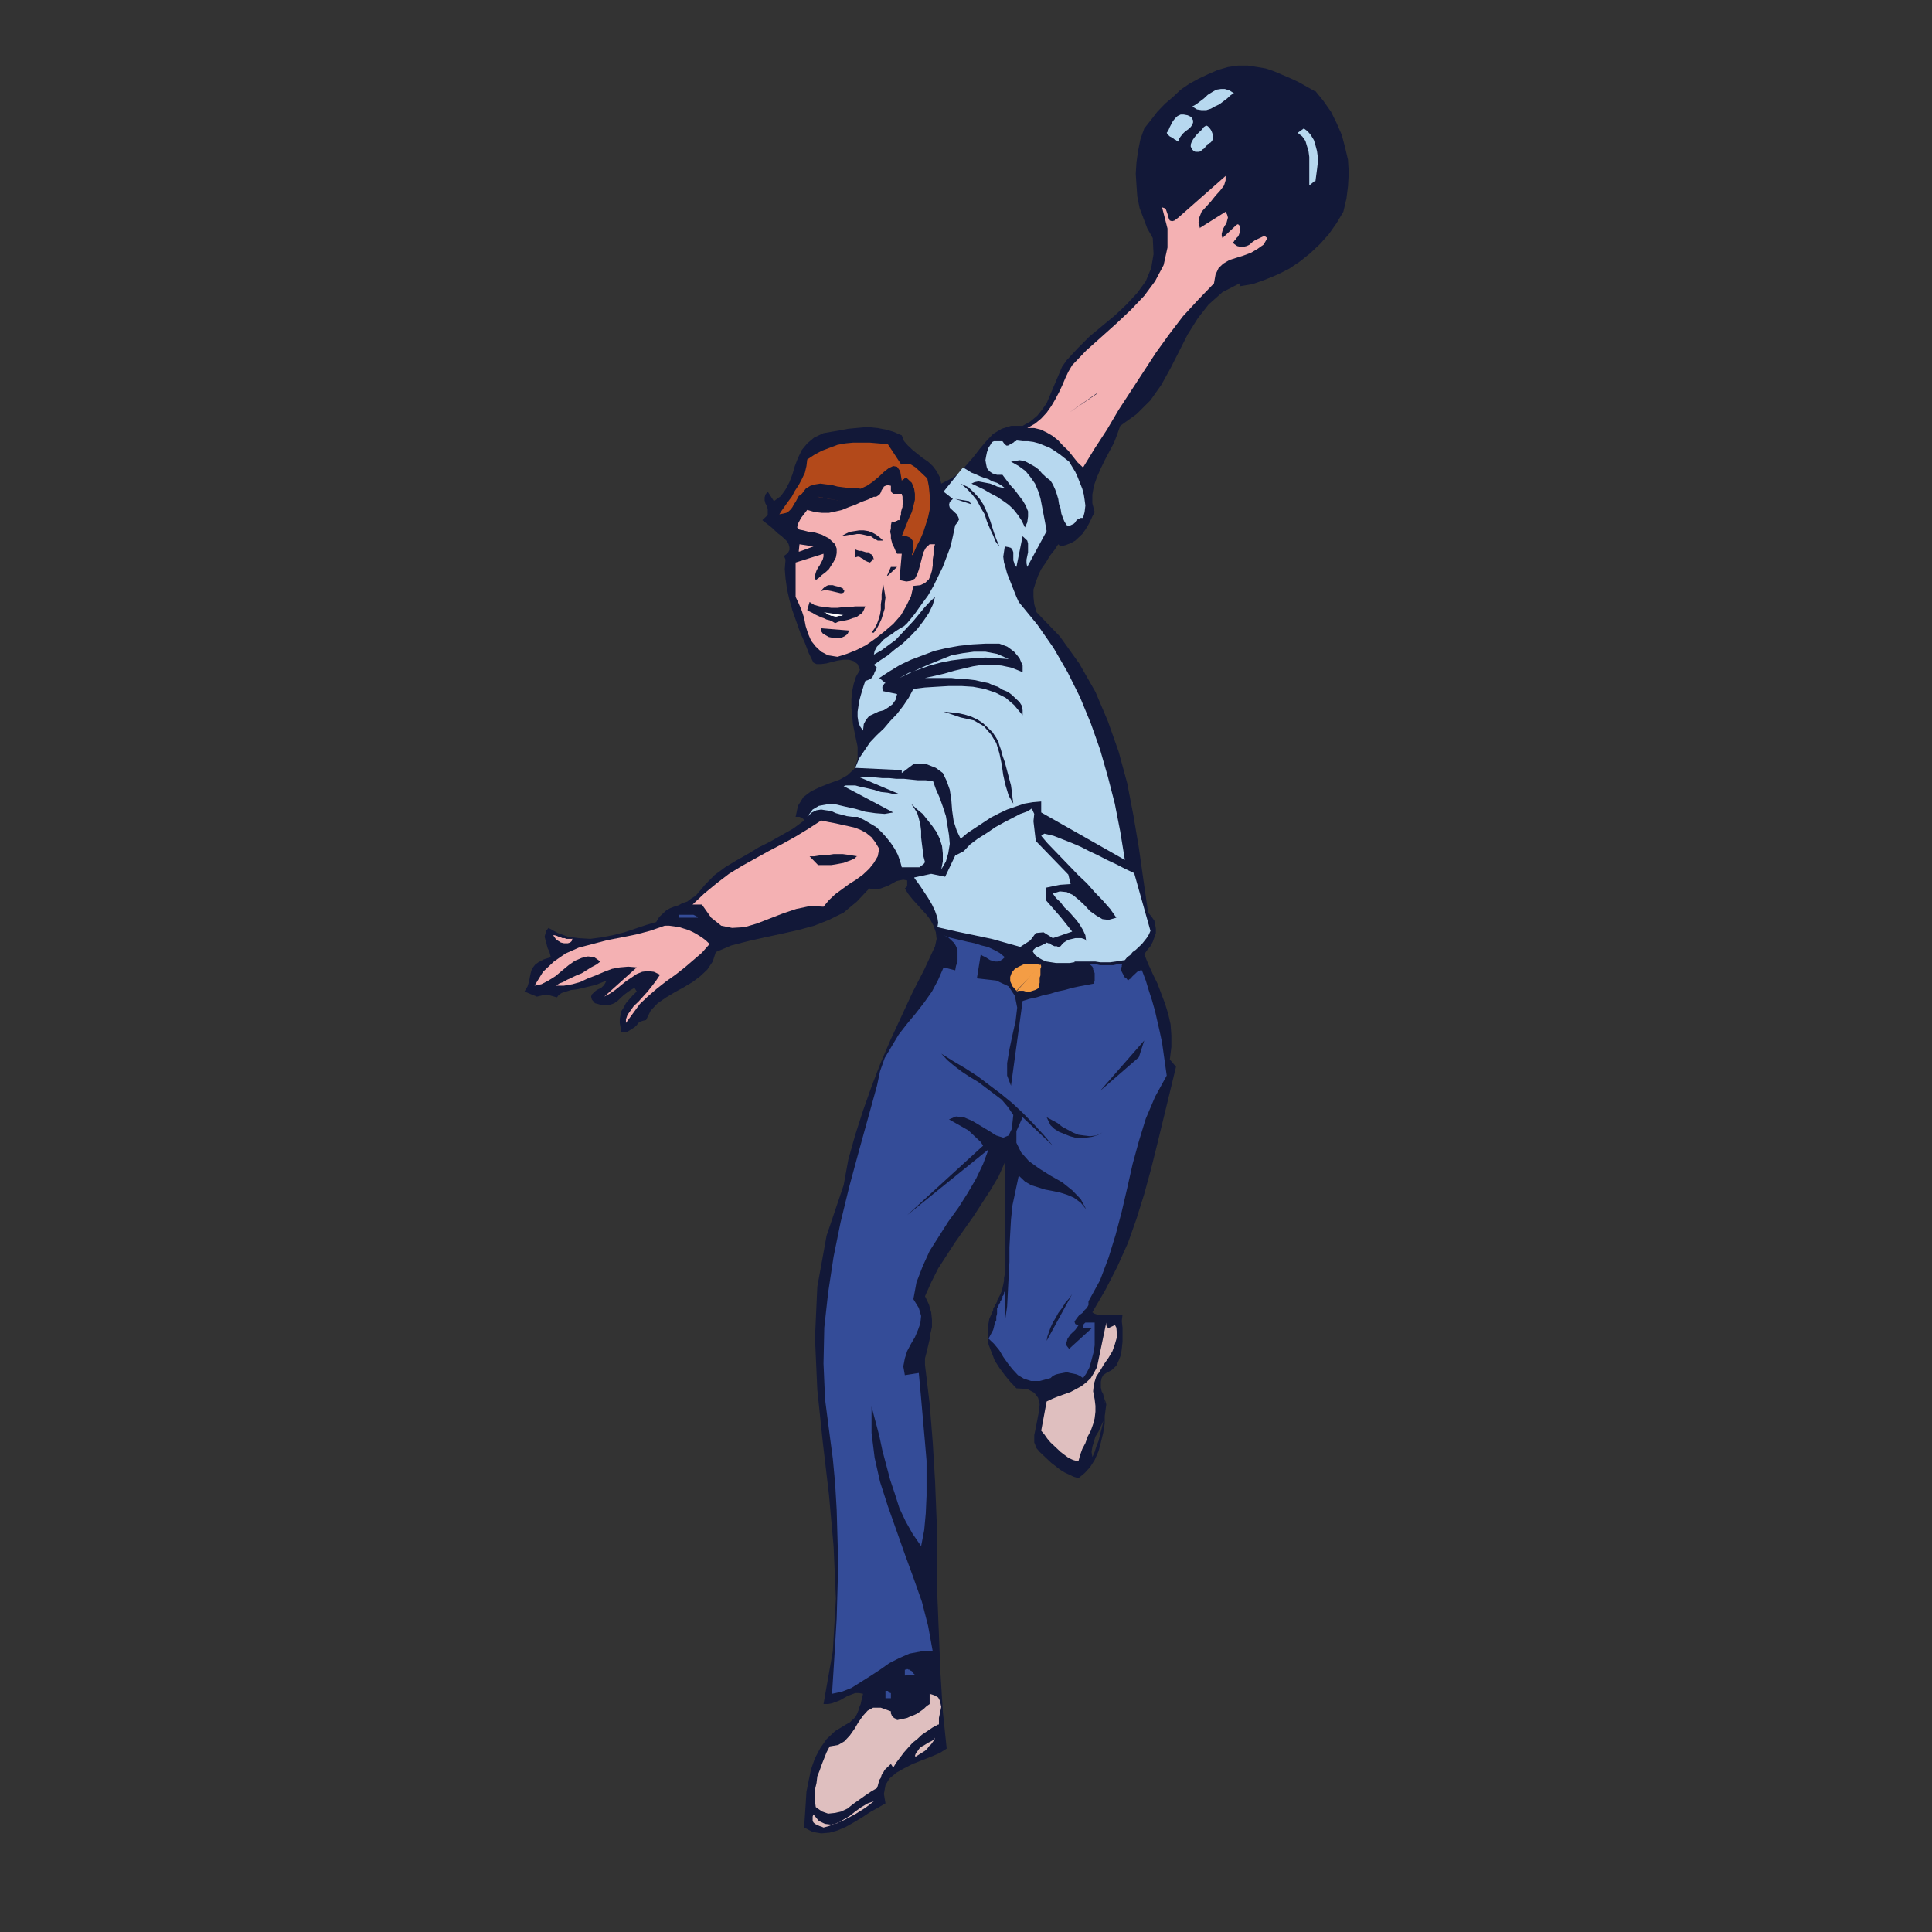 <?xml version="1.0" encoding="utf-8"?>
<!-- Generator: Adobe Illustrator 14.0.0, SVG Export Plug-In . SVG Version: 6.00 Build 43363)  -->
<!DOCTYPE svg PUBLIC "-//W3C//DTD SVG 1.1 Tiny//EN" "http://www.w3.org/Graphics/SVG/1.1/DTD/svg11-tiny.dtd">
<svg version="1.1" baseProfile="tiny" id="Calque_1"
	 xmlns="http://www.w3.org/2000/svg" xmlns:xlink="http://www.w3.org/1999/xlink" x="0px" y="0px" width="500px" height="500px"
	 viewBox="0 0 500 500" xml:space="preserve">
<rect x="0" y="0" width="500" height="500" fill="#333333" stroke="none"/>
<polygon fill="#121838" points="340.241,23.591 338.236,22.456 336.231,21.321 334.227,20.375 332.022,19.43 329.816,18.484 
	327.608,17.728 325.403,17.35 322.999,16.971 320.391,16.971 317.786,17.35 315.179,18.106 312.57,19.241 310.166,20.375 
	307.762,21.7 305.553,23.212 303.549,25.103 301.543,26.806 299.537,28.886 297.936,30.967 296.131,33.236 295.128,36.073 
	294.525,39.1 294.125,41.937 293.927,44.962 294.125,47.988 294.325,50.825 294.929,53.852 295.931,56.5 296.934,59.147 
	298.336,61.606 298.535,65.767 297.936,69.36 296.53,72.765 294.325,75.791 291.518,78.817 288.51,81.654 285.304,84.302 
	281.896,87.139 278.888,90.165 276.081,93.19 274.878,94.894 274.075,96.784 273.272,98.676 272.47,100.567 271.671,102.458 
	270.868,104.35 269.666,106.052 268.46,107.564 266.658,109.079 264.653,110.212 261.646,110.212 259.237,110.969 257.033,112.293 
	255.228,114.184 253.626,116.076 252.02,118.156 250.214,120.236 248.409,122.317 246.205,123.83 243.599,125.154 243.198,123.452 
	242.396,121.939 241.394,120.614 240.19,119.48 238.787,118.535 237.584,117.589 236.18,116.454 234.978,115.319 233.975,114.184 
	233.374,112.671 231.168,111.726 229.163,111.158 227.158,110.78 225.354,110.591 223.549,110.591 221.544,110.78 219.539,110.969 
	217.534,111.347 215.328,111.726 213.123,112.103 210.716,113.239 208.912,114.752 207.509,116.454 206.506,118.535 
	205.704,120.614 205.103,122.695 204.301,124.776 203.298,126.667 202.095,128.369 200.291,129.693 198.686,127.234 
	198.084,127.991 197.884,128.748 197.884,129.504 198.084,130.26 198.486,131.017 198.686,131.774 198.686,132.53 198.686,133.287 
	198.084,133.854 197.283,134.611 199.688,136.502 200.491,137.258 201.293,138.015 202.295,138.771 203.098,139.528 
	203.698,140.095 204.1,140.852 204.301,141.608 204.301,142.364 203.899,143.122 202.897,143.878 203.298,144.824 203.098,147.282 
	203.298,149.741 203.698,152.579 204.301,155.226 205.103,158.063 206.105,160.899 207.108,163.736 208.311,166.385 
	209.313,169.032 210.517,171.491 211.318,171.869 212.521,171.869 213.924,171.679 215.328,171.302 216.932,170.923 
	218.336,170.734 219.739,170.734 220.942,171.112 221.945,171.869 222.547,173.382 221.544,175.085 220.942,176.976 
	220.542,178.867 220.34,180.948 220.34,183.217 220.542,185.297 220.741,187.378 221.143,189.458 221.544,191.35 221.945,193.241 
	221.945,196.456 221.143,198.915 219.338,200.617 217.333,201.752 214.726,202.698 212.321,203.644 209.915,204.777 
	207.909,206.291 206.506,208.56 205.904,211.396 206.105,211.396 206.506,211.396 206.706,211.396 206.906,211.396 207.309,211.586 
	207.509,211.586 207.708,211.775 207.708,211.775 207.909,211.965 208.11,212.342 205.303,214.423 202.295,216.125 199.288,217.828 
	196.28,219.341 193.474,221.042 190.466,222.745 187.658,224.447 184.851,226.527 182.446,228.987 180.04,231.824 178.836,232.58 
	177.834,233.336 176.63,233.715 175.628,234.282 174.426,234.66 173.423,235.039 172.421,235.606 171.618,236.363 170.616,237.309 
	169.813,238.632 167.208,239.389 164.4,240.334 161.593,241.28 158.585,242.036 155.578,242.604 152.771,242.982 149.764,242.793 
	146.957,242.415 144.351,241.469 141.944,240.145 141.343,240.901 141.142,241.658 140.941,242.415 141.142,243.17 141.343,243.928 
	141.542,244.685 141.743,245.44 142.145,246.198 142.345,246.953 142.545,247.71 140.74,248.277 139.337,249.035 138.535,249.602 
	137.934,250.359 137.532,251.114 137.333,251.872 137.132,252.817 136.932,253.951 136.53,255.275 135.728,256.6 138.936,257.924 
	141.343,257.355 144.15,258.112 144.55,257.545 145.353,256.979 146.555,256.6 147.758,256.221 149.363,256.032 150.966,255.654 
	152.57,255.275 154.174,254.896 155.578,254.33 156.981,253.763 156.58,254.518 156.18,255.087 155.578,255.654 154.776,256.032 
	154.174,256.409 153.572,256.979 153.172,257.355 152.972,257.924 153.172,258.68 153.974,259.625 155.378,260.004 156.38,260.192 
	157.182,260.192 157.984,260.004 158.987,259.625 159.788,259.059 160.59,258.301 161.393,257.545 162.396,256.788 163.197,256.221 
	164.2,255.654 164.801,256.6 163.798,257.545 162.796,258.68 161.994,259.625 161.393,260.761 160.791,261.707 160.59,262.652 
	160.391,263.786 160.391,264.732 160.59,265.866 160.791,267.002 161.593,267.19 162.396,267.002 162.997,266.624 163.598,266.245 
	164.2,265.866 164.801,265.3 165.203,264.732 165.803,264.354 166.406,264.165 167.208,263.975 168.411,261.517 170.215,259.625 
	172.421,258.112 174.626,256.788 177.032,255.464 179.237,254.142 181.243,252.627 183.047,250.926 184.451,248.845 
	185.253,246.386 189.263,244.685 193.674,243.549 197.884,242.604 202.295,241.658 206.506,240.712 210.716,239.578 
	214.526,238.064 218.336,236.173 221.744,233.336 224.952,229.933 225.954,230.122 226.957,230.122 227.959,229.933 
	228.962,229.554 229.964,229.176 230.967,228.608 231.97,228.041 232.771,227.852 233.774,227.663 234.777,227.852 234.777,228.041 
	234.777,228.23 234.777,228.418 234.777,228.797 234.777,228.987 234.777,229.176 234.777,229.364 234.577,229.554 234.376,229.743 
	234.175,229.933 234.978,231.256 236.18,232.769 237.384,234.093 238.587,235.417 239.789,236.741 240.792,238.064 241.595,239.578 
	242.195,241.28 242.396,242.982 241.995,244.874 239.188,250.926 236.18,256.788 233.374,262.841 230.566,268.894 227.959,274.946 
	225.554,281.188 223.349,287.428 221.343,293.669 219.539,300.1 218.336,306.72 213.924,319.768 211.519,333.008 210.917,346.247 
	211.519,359.676 212.922,373.104 214.526,386.721 215.729,400.148 216.331,413.767 215.529,427.384 213.123,441.002 
	214.326,441.002 215.328,440.812 216.331,440.435 217.333,440.057 218.336,439.489 219.338,438.92 220.34,438.543 221.343,438.165 
	222.346,438.165 223.349,438.354 223.147,439.3 222.947,440.057 222.746,441.002 222.346,441.948 222.146,442.703 221.744,443.649 
	221.343,444.406 220.542,445.164 219.939,445.73 218.937,446.297 216.13,448 213.924,450.079 212.321,452.351 210.917,454.996 
	209.915,457.834 209.313,460.671 208.711,463.697 208.511,466.913 208.311,469.938 208.11,472.964 210.316,474.101 212.521,474.479 
	214.726,474.288 216.731,473.722 218.937,472.776 220.942,471.642 223.147,470.317 225.153,468.993 227.158,467.859 
	229.163,466.723 228.761,464.265 229.163,461.995 230.165,460.294 231.97,458.779 233.975,457.646 236.18,456.511 238.587,455.565 
	240.993,454.619 243.198,453.675 245.002,452.538 244,442.894 243.398,433.059 242.997,423.224 242.597,413.199 242.597,403.364 
	242.396,393.341 241.995,383.317 241.394,373.294 240.592,363.269 239.388,353.244 239.388,351.543 239.789,350.028 240.19,348.327 
	240.592,346.625 240.792,345.113 241.193,343.409 241.193,341.519 240.993,339.627 240.391,337.548 239.388,335.467 
	240.993,331.873 242.797,328.279 245.002,324.875 247.207,321.472 249.616,318.066 252.02,314.663 254.225,311.257 256.43,307.854 
	258.435,304.449 260.04,300.855 260.04,303.125 260.04,305.773 260.04,308.232 260.04,310.881 260.04,313.718 260.04,316.364 
	260.04,319.201 260.04,322.038 260.04,324.875 260.04,327.713 260.04,327.713 260.04,327.713 260.04,327.713 260.04,327.903 
	260.04,327.903 260.04,327.903 260.04,327.903 260.04,327.903 260.04,327.903 260.04,328.091 260.04,328.848 260.04,329.794 
	259.84,330.739 259.84,331.495 259.641,332.44 259.438,333.386 259.237,334.143 258.838,335.089 258.435,335.844 258.035,336.602 
	258.035,336.98 257.836,337.168 257.836,337.358 257.636,337.548 257.433,337.735 257.433,338.114 257.232,338.305 257.232,338.492 
	257.033,338.682 257.033,339.06 257.033,339.06 257.033,339.06 257.033,339.06 257.033,339.06 257.033,339.06 257.033,339.06 
	257.033,339.06 257.033,339.06 257.033,339.06 257.033,339.06 256.03,341.33 255.631,343.6 255.631,345.869 255.83,347.949 
	256.634,350.028 257.433,352.11 258.638,354.002 260.04,355.894 261.441,357.595 263.048,359.298 265.855,359.485 267.661,360.432 
	268.663,361.755 269.063,363.459 268.863,365.35 268.46,367.43 268.061,369.511 267.661,371.402 267.661,373.294 268.26,374.807 
	269.063,375.752 270.065,376.697 271.067,377.644 272.07,378.589 273.073,379.345 274.275,380.29 275.478,381.047 276.684,381.614 
	277.886,382.181 279.088,382.561 280.693,381.236 282.096,379.723 283.298,377.831 284.301,375.562 284.903,373.294 
	285.502,370.834 285.906,368.376 285.906,365.917 285.906,363.646 285.706,361.567 285.906,363.079 285.706,364.783 
	285.706,366.295 285.502,367.996 285.104,369.7 284.703,371.212 284.301,372.916 283.701,374.428 283.298,375.752 282.699,377.076 
	282.495,375.752 282.699,374.428 283.098,373.104 283.498,371.779 284.301,370.457 284.903,369.133 285.502,367.809 
	285.906,366.484 286.105,364.971 286.305,363.459 286.105,362.701 285.706,361.755 285.502,360.81 285.104,360.056 284.903,359.109 
	284.903,358.352 284.903,357.595 285.104,356.649 285.502,355.894 286.305,355.326 287.711,354.568 288.914,353.435 289.513,352.11 
	290.115,350.599 290.315,349.084 290.516,347.192 290.516,345.491 290.516,343.6 290.315,341.897 290.516,340.196 289.717,340.196 
	288.714,340.196 287.911,340.196 287.108,340.196 286.305,340.196 285.502,340.196 284.703,340.196 283.9,340.196 283.298,340.006 
	282.699,339.627 286.105,333.765 289.113,327.903 291.921,321.659 294.125,315.419 296.131,308.989 297.936,302.37 299.537,295.938 
	301.143,289.319 302.75,282.699 304.352,276.08 302.75,274.188 303.148,270.973 303.148,267.948 302.948,265.111 302.346,262.462 
	301.543,259.815 300.54,257.167 299.537,254.518 298.336,252.061 297.133,249.414 296.131,246.953 296.934,245.819 297.736,244.874 
	298.336,243.739 298.738,242.604 299.139,241.469 299.139,240.334 298.938,239.199 298.738,238.254 297.936,237.119 
	297.133,236.173 295.931,227.852 294.729,219.341 293.322,211.02 291.721,202.698 289.513,194.564 286.709,186.622 283.498,179.057 
	279.287,171.679 274.275,164.682 268.26,158.44 267.661,156.36 267.457,154.469 267.457,152.579 268.061,150.687 268.663,148.984 
	269.462,147.282 270.668,145.58 271.671,143.878 272.873,142.364 273.876,140.852 274.475,141.418 275.881,141.041 277.283,140.473 
	278.285,139.906 279.287,138.961 280.09,138.204 280.894,137.069 281.492,136.124 282.096,134.988 282.699,133.665 283.298,132.53 
	282.699,130.26 282.699,127.991 283.098,125.721 283.9,123.452 284.903,121.182 285.906,119.102 287.108,116.832 288.311,114.563 
	289.113,112.482 289.915,110.212 294.125,107.187 297.736,103.593 300.54,99.622 302.948,95.271 305.153,90.921 307.358,86.571 
	309.966,82.411 312.774,78.817 316.381,75.602 320.795,73.332 320.795,74.089 324.201,73.521 327.408,72.386 330.615,71.063 
	333.624,69.549 336.432,67.658 339.04,65.578 341.643,63.119 343.853,60.66 345.857,57.824 347.659,54.797 348.462,51.394 
	348.864,48.178 349.064,44.774 348.864,41.369 348.062,37.965 347.259,34.939 345.857,31.723 344.451,28.886 342.447,26.049 
	340.441,23.591 340.441,23.591 "/>
<polygon fill="#344C98" points="283.098,254.518 283.298,253.763 283.298,253.006 283.298,252.438 283.298,251.872 283.098,251.305 
	282.897,250.926 282.897,250.547 282.699,250.169 282.295,249.79 282.096,249.602 282.897,249.602 283.9,249.602 284.703,249.79 
	285.502,249.79 286.305,249.79 287.308,249.79 288.11,249.79 288.914,249.602 289.717,249.602 290.516,249.414 290.315,249.79 
	290.315,250.169 290.115,250.547 290.115,250.926 290.315,251.493 290.516,251.872 290.718,252.251 290.918,252.817 
	291.518,253.196 291.921,253.763 292.321,253.384 292.724,253.196 292.924,252.817 293.322,252.438 293.727,252.061 
	293.927,251.872 294.325,251.493 294.729,251.305 295.128,251.114 295.528,251.114 296.53,253.763 297.333,256.409 298.136,258.87 
	298.938,261.707 299.537,264.354 300.142,267.002 300.744,269.839 301.143,272.676 301.543,275.513 301.945,278.35 298.938,283.833 
	296.53,289.508 294.729,295.372 293.124,301.233 291.721,307.475 290.315,313.527 288.714,319.58 286.908,325.442 284.703,331.307 
	281.696,336.79 281.696,337.735 281.292,338.492 280.693,339.06 280.09,339.817 279.287,340.384 278.688,341.142 278.285,341.708 
	278.086,342.088 278.285,342.654 279.088,343.033 278.688,343.6 278.285,344.167 277.686,344.733 277.083,345.301 276.684,345.869 
	276.28,346.437 276.081,347.192 275.881,347.761 276.081,348.327 276.684,349.084 282.699,343.6 280.29,343.6 280.29,343.033 
	280.49,342.654 280.693,342.465 280.894,342.275 281.292,342.275 281.696,342.275 281.896,342.275 282.295,342.275 282.699,342.275 
	282.897,342.275 283.298,342.275 283.298,343.6 283.298,345.113 283.298,346.625 283.298,348.138 283.098,349.652 282.699,351.165 
	282.295,352.678 281.896,354.002 281.093,355.516 280.29,356.649 279.487,356.082 278.688,355.703 277.886,355.516 276.884,355.326 
	276.081,355.136 275.078,355.326 274.075,355.516 273.272,355.703 272.47,356.082 271.87,356.649 269.063,357.406 266.858,357.406 
	265.053,356.84 263.447,355.894 262.045,354.381 260.843,352.866 259.641,351.165 258.638,349.462 257.232,347.761 255.83,346.437 
	256.229,345.68 256.634,344.924 257.033,344.167 257.232,343.409 257.433,342.465 257.836,341.708 257.836,340.764 258.035,340.006 
	258.035,339.06 258.035,338.492 258.235,338.305 258.235,338.114 258.235,338.114 258.435,337.926 258.435,337.735 258.435,337.735 
	258.638,337.548 258.638,337.358 258.638,337.358 258.838,337.168 258.838,336.79 259.038,336.602 259.237,336.224 259.438,335.844 
	259.438,335.467 259.641,335.277 259.84,334.898 259.84,334.522 260.04,334.143 260.04,333.952 260.04,334.71 260.04,335.656 
	260.04,336.413 260.04,337.168 260.04,338.114 260.04,338.872 260.04,339.817 260.04,340.573 260.04,341.33 260.04,342.275 
	260.643,338.114 260.843,334.143 261.042,330.171 261.242,326.578 261.242,322.796 261.441,319.201 261.646,315.608 
	262.045,311.826 262.848,308.044 263.65,304.261 265.253,305.773 266.858,306.72 268.663,307.287 270.465,307.854 272.47,308.232 
	274.275,308.611 276.081,309.178 277.886,309.936 279.69,311.257 281.093,312.96 279.69,310.313 277.482,308.044 274.878,305.962 
	271.87,304.261 268.863,302.37 266.255,300.479 264.25,298.208 263.048,295.751 263.048,292.724 264.653,289.131 272.47,296.505 
	270.065,293.669 267.457,290.832 264.854,288.185 262.045,285.536 259.038,283.078 256.03,280.809 253.022,278.538 249.815,276.459 
	246.608,274.567 243.599,272.676 245.202,274.377 247.007,275.892 249.012,277.404 251.018,278.729 253.222,280.051 
	255.228,281.565 257.232,283.078 259.237,284.591 260.843,286.482 262.244,288.562 261.846,292.156 261.042,293.859 
	259.641,294.426 257.836,293.859 256.03,292.724 253.825,291.398 251.62,290.076 249.412,289.131 247.407,288.94 245.605,289.697 
	246.608,290.265 247.61,290.832 248.613,291.398 249.616,291.968 250.618,292.535 251.417,293.29 252.22,294.048 253.022,294.805 
	253.825,295.561 254.424,296.505 234.777,314.473 255.83,297.451 254.424,301.233 252.623,305.017 250.415,308.8 248.01,312.581 
	245.401,316.176 242.997,319.958 240.592,323.741 238.787,327.713 237.183,331.873 236.381,336.224 237.784,338.492 
	238.386,340.573 238.186,342.465 237.584,344.167 236.782,346.059 235.779,347.761 234.777,349.652 234.175,351.543 
	233.774,353.624 234.175,355.894 237.784,355.326 238.186,359.676 238.587,364.214 238.987,368.754 239.388,373.294 
	239.789,378.021 239.789,382.561 239.789,387.101 239.589,391.638 239.188,395.989 238.386,400.148 236.18,396.936 234.376,393.72 
	232.771,390.314 231.569,386.533 230.366,382.938 229.364,379.155 228.361,375.373 227.559,371.592 226.557,367.809 
	225.554,364.025 225.554,370.834 226.356,377.265 227.759,383.506 229.764,389.747 231.97,395.989 234.175,402.23 236.381,408.282 
	238.587,414.523 240.19,420.765 241.394,427.384 238.386,427.384 235.379,427.951 232.771,429.088 230.165,430.409 227.759,432.112 
	225.153,433.815 222.746,435.328 220.34,436.841 217.935,437.786 215.328,438.354 215.729,432.112 216.13,425.682 216.532,418.873 
	216.731,411.875 216.932,404.688 216.731,397.69 216.532,390.691 216.13,383.885 215.529,377.453 214.726,371.402 213.524,362.135 
	213.123,352.866 213.323,343.6 214.326,334.522 215.729,325.254 217.534,316.364 219.739,307.287 222.146,298.396 224.551,289.697 
	226.957,280.997 227.759,277.214 228.962,273.81 230.767,270.784 232.572,267.758 234.777,264.921 236.982,262.273 239.188,259.437 
	241.193,256.6 242.797,253.573 244.199,250.359 247.207,251.114 247.407,249.98 247.81,248.845 247.81,247.71 247.81,246.765 
	247.81,245.819 247.407,244.874 247.007,244.116 246.205,243.361 245.401,242.604 244.199,242.036 245.605,242.604 247.207,242.982 
	248.813,243.361 250.415,243.739 252.22,244.116 254.025,244.685 255.631,245.062 257.232,245.819 258.638,246.576 260.04,247.71 
	259.438,248.277 258.838,248.656 258.235,248.845 257.636,248.845 256.833,248.656 256.229,248.468 255.631,248.089 255.027,247.71 
	254.225,247.332 253.825,246.953 252.822,253.196 257.836,253.763 261.042,255.275 262.648,257.733 263.247,260.761 
	262.848,264.165 262.045,267.758 261.242,271.54 260.643,275.135 260.643,278.35 261.646,280.997 264.653,259.059 266.455,258.491 
	268.26,258.112 270.065,257.545 271.87,257.167 273.676,256.6 275.478,256.221 277.482,255.654 279.287,255.275 281.292,254.896 
	283.298,254.518 283.298,254.518 "/>
<polygon fill="#B7D8EF" points="270.265,244.306 270.668,244.116 270.868,243.928 271.268,244.116 271.671,244.116 272.07,244.495 
	272.47,244.685 272.873,244.874 273.472,244.874 273.876,245.062 274.475,244.874 275.078,244.116 275.881,243.549 276.684,243.17 
	277.482,242.982 278.285,242.793 279.088,242.793 279.891,242.793 280.49,242.982 280.894,243.17 281.093,243.549 280.894,242.036 
	280.29,240.712 279.487,239.389 278.688,238.254 277.686,237.119 276.684,235.984 275.478,234.85 274.475,233.526 273.272,232.391 
	272.47,231.256 274.275,230.688 276.081,230.878 277.686,231.634 279.287,232.958 280.693,234.282 282.096,235.796 283.701,236.93 
	285.304,237.875 286.908,238.064 288.914,237.498 287.308,235.228 285.304,232.958 283.298,230.878 281.292,228.608 
	279.088,226.527 277.083,224.447 275.078,222.367 273.073,220.287 271.067,218.206 269.462,216.315 270.265,215.748 
	272.674,216.315 275.078,217.26 277.482,218.206 279.69,219.151 281.896,220.287 284.301,221.421 286.505,222.557 288.914,223.691 
	291.118,224.825 293.522,225.96 297.736,240.901 297.333,241.847 296.734,242.793 296.131,243.549 295.528,244.306 294.729,245.062 
	293.927,245.819 293.124,246.386 292.52,247.144 291.721,247.71 291.118,248.468 289.915,248.656 288.714,248.845 287.308,249.035 
	286.105,249.035 284.703,249.035 283.498,248.845 282.096,248.845 280.894,248.845 279.487,248.845 278.285,248.845 
	278.285,248.845 278.086,248.845 278.086,248.845 278.086,248.845 278.086,249.035 278.086,249.035 278.086,249.035 
	278.086,249.035 277.886,249.035 277.886,249.035 276.884,249.223 275.682,249.223 274.475,249.223 273.272,249.223 272.07,249.035 
	270.868,248.845 269.865,248.468 268.863,247.899 267.86,247.144 267.258,246.198 267.457,245.819 267.661,245.631 267.86,245.44 
	268.061,245.252 268.46,245.062 268.663,245.062 269.063,244.874 269.462,244.685 269.865,244.495 270.265,244.306 270.265,244.306 
	"/>
<polygon fill="#B7D8EF" points="319.188,24.158 318.386,24.726 317.583,25.482 316.58,26.238 315.578,26.995 314.376,27.563 
	313.373,28.13 312.172,28.509 310.969,28.509 309.766,28.319 308.561,27.563 309.563,26.995 310.564,26.238 311.567,25.482 
	312.57,24.536 313.777,23.78 314.779,23.212 315.981,23.024 316.983,23.024 318.187,23.401 319.388,24.158 319.388,24.158 "/>
<polygon fill="#B7D8EF" points="308.36,30.4 308.765,31.156 308.765,31.723 308.561,32.291 308.161,32.858 307.558,33.426 
	306.759,33.993 306.156,34.56 305.553,35.317 305.153,35.884 304.954,36.641 304.55,36.452 304.352,36.263 303.951,36.073 
	303.751,35.884 303.349,35.695 303.148,35.506 302.75,35.317 302.546,35.128 302.146,34.749 301.945,34.372 302.346,33.803 
	302.75,32.858 303.148,32.102 303.549,31.346 304.151,30.589 304.754,30.021 305.553,29.643 306.355,29.643 307.358,29.832 
	308.561,30.4 308.561,30.4 "/>
<polygon fill="#B7D8EF" points="312.57,37.209 312.37,37.586 311.972,37.965 311.771,38.343 311.169,38.721 310.769,39.1 
	310.366,39.288 309.966,39.288 309.363,39.288 308.963,39.1 308.561,38.721 308.161,37.965 308.161,37.397 308.36,36.83 
	308.765,36.073 309.163,35.506 309.766,34.749 310.366,34.182 310.969,33.614 311.567,32.858 312.172,32.48 312.57,32.669 
	312.975,33.047 313.373,33.614 313.573,33.993 313.777,34.56 313.977,35.128 313.977,35.695 313.777,36.263 313.373,36.83 
	312.774,37.209 312.774,37.209 "/>
<polygon fill="#B7D8EF" points="340.241,46.854 338.84,47.988 338.84,46.665 338.84,45.152 338.84,43.828 338.84,42.125 
	338.84,40.612 338.636,39.1 338.236,37.776 337.837,36.452 337.034,35.317 335.832,34.372 337.434,33.236 338.436,33.993 
	339.238,34.939 340.041,36.263 340.441,37.586 340.844,39.1 341.044,40.612 341.044,42.125 340.844,43.828 340.642,45.341 
	340.441,46.854 340.441,46.854 "/>
<polygon fill="#F4B1B3" points="310.564,58.958 317.184,54.797 317.583,55.554 317.786,56.31 317.583,57.067 317.384,57.824 
	316.983,58.391 316.58,59.147 316.381,59.715 316.182,60.471 316.182,61.038 316.381,61.606 319.992,58.201 320.391,58.013 
	320.591,58.201 320.795,58.391 320.993,58.77 320.993,59.147 320.993,59.715 320.795,60.282 320.591,60.85 320.391,61.228 
	319.992,61.606 319.792,61.795 319.792,61.984 319.588,62.173 319.588,62.173 319.388,62.363 319.388,62.552 319.188,62.552 
	319.188,62.741 319.188,62.93 319.388,63.119 320.19,63.687 320.993,63.875 321.797,63.875 322.595,63.687 323.399,63.308 
	324.002,62.741 324.805,62.173 325.604,61.795 326.406,61.417 327.209,61.038 328.011,61.606 327.009,63.308 325.403,64.443 
	323.802,65.389 321.797,66.146 319.992,66.712 318.187,67.28 316.58,68.226 315.379,69.36 314.576,71.063 314.176,73.332 
	310.166,77.493 306.156,81.842 302.546,86.571 299.139,91.299 295.931,96.217 292.724,101.134 289.513,106.052 286.505,111.158 
	283.298,116.076 280.29,120.993 278.888,119.669 277.686,118.156 276.48,116.644 275.078,115.319 273.876,113.995 272.47,112.86 
	270.868,111.915 269.263,111.158 267.661,110.78 265.855,110.78 267.86,109.646 269.462,108.321 270.868,106.809 272.07,105.106 
	273.073,103.404 274.075,101.513 274.878,99.81 275.682,97.918 276.48,96.217 277.482,94.515 281.093,90.732 284.903,87.328 
	288.914,83.734 292.724,80.141 296.131,76.547 298.938,72.765 301.143,68.603 302.146,64.064 302.146,59.147 300.744,53.663 
	301.343,53.852 301.747,54.23 301.945,54.797 302.146,55.364 302.346,56.122 302.546,56.688 302.75,57.067 303.349,57.255 
	303.951,57.067 304.954,56.31 317.184,45.53 317.184,46.665 316.784,47.988 315.781,49.313 314.576,50.636 313.373,52.149 
	312.172,53.473 310.969,54.797 310.366,56.31 310.166,57.634 310.564,59.147 310.564,59.147 "/>
<polygon fill="#121838" points="283.701,101.891 276.684,106.809 283.9,101.891 283.9,101.891 "/>
<polygon fill="#B3491A" points="233.173,120.236 234.175,120.047 234.978,120.047 235.779,120.236 236.381,120.614 236.982,120.993 
	237.584,121.56 238.186,122.128 238.787,122.695 239.388,123.263 239.99,123.83 240.391,125.911 240.592,127.991 240.792,129.882 
	240.592,131.962 240.19,133.854 239.589,135.745 238.987,137.636 238.186,139.528 237.183,141.418 236.381,143.31 236.18,143.688 
	235.979,143.5 236.18,142.933 236.381,142.364 236.381,141.418 236.381,140.663 236.18,139.906 235.58,139.15 234.577,138.771 
	233.374,138.771 233.975,137.258 234.577,135.745 235.178,134.232 235.979,132.53 236.381,131.017 236.782,129.315 236.782,127.802 
	236.582,126.478 235.979,124.965 234.777,123.83 234.577,123.641 234.577,123.641 234.376,123.641 234.175,123.83 233.975,123.83 
	233.975,124.019 233.774,124.019 233.574,124.209 233.574,124.209 233.374,124.397 232.972,121.939 232.17,120.804 231.168,120.614 
	229.964,121.182 228.761,122.128 227.358,123.452 225.753,124.776 224.351,125.721 222.746,126.478 221.343,126.288 
	219.739,126.288 218.135,126.1 216.731,125.911 215.328,125.532 213.724,125.342 212.321,125.154 211.117,125.342 209.713,125.721 
	208.511,126.478 207.509,127.802 206.706,128.369 206.306,129.125 205.904,129.882 205.503,130.449 205.103,131.206 
	204.701,131.774 204.1,132.341 203.499,132.72 202.696,132.908 201.693,133.097 202.295,132.151 203.098,131.017 203.899,129.882 
	204.902,128.558 205.704,127.045 206.706,125.532 207.509,124.019 208.311,122.317 208.711,120.614 208.912,118.912 
	210.917,117.589 212.722,116.644 214.726,115.886 216.731,115.13 218.736,114.752 220.741,114.563 222.947,114.563 225.153,114.563 
	227.358,114.752 229.764,114.94 233.374,120.426 233.374,120.426 "/>
<polygon fill="#B7D8EF" points="263.048,113.995 264.653,114.184 266.056,114.184 267.457,114.373 268.863,114.752 270.265,115.319 
	271.671,115.886 272.873,116.644 274.275,117.589 275.478,118.535 276.684,119.48 277.482,120.804 278.285,122.128 278.888,123.452 
	279.487,124.965 280.09,126.478 280.49,127.991 280.693,129.315 280.894,130.828 280.693,132.53 280.29,134.042 279.69,134.042 
	279.287,134.232 278.888,134.421 278.485,134.799 278.285,135.178 277.886,135.557 277.482,135.745 277.083,135.934 
	276.684,136.124 276.081,135.934 275.478,134.988 275.078,134.042 274.679,132.908 274.475,131.584 274.075,130.449 
	273.876,129.125 273.472,127.802 273.073,126.667 272.47,125.342 271.87,124.397 270.668,123.452 269.666,122.506 268.863,121.56 
	267.86,120.804 266.858,120.236 265.855,119.669 265.053,119.291 263.851,119.102 262.848,119.291 261.646,119.48 263.65,120.614 
	265.452,121.939 266.658,123.452 267.86,125.154 268.663,127.045 269.263,128.937 269.666,131.017 270.065,133.097 270.465,135.178 
	270.868,137.448 265.855,146.715 265.656,145.769 265.656,144.824 265.855,143.878 266.056,142.933 266.056,142.176 
	266.056,141.418 266.056,140.663 265.855,139.906 265.253,139.339 264.653,138.771 263.048,146.715 262.648,146.336 262.444,145.58 
	262.244,145.013 262.244,144.255 262.244,143.688 262.244,142.933 262.045,142.364 261.646,141.797 261.042,141.608 260.04,141.418 
	259.84,142.743 259.641,144.067 259.84,145.58 260.24,146.904 260.643,148.417 261.242,149.93 261.846,151.443 262.444,152.956 
	263.048,154.469 263.65,155.793 268.46,161.656 272.674,167.708 276.28,173.949 279.487,180.38 282.295,187.188 284.703,193.998 
	286.709,200.995 288.51,207.993 289.915,215.18 291.118,222.557 269.462,210.263 269.462,207.426 267.258,207.615 265.053,207.993 
	262.848,208.749 260.643,209.506 258.638,210.452 256.43,211.586 254.424,212.911 252.419,214.234 250.415,215.558 248.613,217.071 
	247.61,214.991 246.808,212.532 246.404,209.695 246.205,207.047 245.805,204.399 245.002,202.13 244,200.049 242.195,198.726 
	239.789,197.78 236.381,197.78 233.374,200.049 233.374,199.293 221.343,198.726 222.346,196.267 223.749,194.187 225.153,192.106 
	226.957,190.215 228.761,188.513 230.366,186.622 232.17,184.73 233.774,182.65 235.178,180.569 236.381,178.299 239.388,177.921 
	242.396,177.732 245.605,177.542 248.813,177.542 251.82,177.732 254.828,178.299 257.636,179.245 260.24,180.569 262.444,182.46 
	264.653,185.108 264.653,183.784 264.449,182.65 263.851,181.704 262.848,180.758 261.846,179.813 260.843,179.057 259.438,178.488 
	258.235,177.732 257.033,177.354 255.83,176.787 254.025,176.408 252.419,176.03 250.818,175.841 249.412,175.651 247.81,175.651 
	246.205,175.462 244.603,175.462 242.997,175.462 241.193,175.462 239.388,175.462 241.995,174.895 244.399,174.328 
	247.007,173.571 249.412,173.004 251.82,172.437 254.225,172.058 256.833,172.058 259.237,172.248 261.846,172.815 264.653,173.949 
	264.653,173.193 264.653,172.248 264.25,171.302 263.851,170.356 263.247,169.6 262.444,168.654 261.441,167.897 260.643,167.33 
	259.641,166.952 258.638,166.574 255.027,166.574 251.62,166.763 248.209,167.141 245.002,167.708 241.794,168.465 238.787,169.6 
	235.779,170.734 232.972,172.058 230.165,173.76 227.559,175.462 229.163,176.787 228.761,176.976 228.761,177.165 228.562,177.354 
	228.562,177.542 228.361,177.732 228.361,177.921 228.361,178.111 228.562,178.488 228.562,178.678 228.562,178.867 232.17,179.624 
	231.769,181.136 230.967,182.271 229.964,183.027 228.761,183.784 227.358,184.163 226.156,184.73 224.952,185.297 224.15,186.243 
	223.549,187.378 223.349,189.08 222.547,187.945 222.146,186.81 221.945,185.487 221.945,184.163 222.146,182.839 222.346,181.515 
	222.746,180.002 223.147,178.678 223.549,177.354 223.949,176.22 224.551,176.03 224.952,175.841 225.354,175.651 225.753,175.274 
	225.954,174.895 226.156,174.517 226.356,173.949 226.557,173.571 226.756,173.193 226.957,172.815 226.156,172.058 
	227.759,170.923 229.764,169.6 231.569,168.086 233.574,166.574 235.58,164.682 237.384,162.791 238.987,160.71 240.391,158.63 
	241.394,156.549 241.995,154.469 240.592,155.793 239.188,157.306 237.784,159.009 236.381,160.71 234.777,162.412 233.374,163.926 
	231.769,165.628 229.964,166.952 228.16,168.275 226.156,169.411 226.356,168.465 226.957,167.33 227.759,166.574 228.562,165.628 
	229.564,164.872 230.767,164.114 231.769,163.358 232.972,162.602 233.975,162.035 234.777,161.277 236.782,158.819 
	238.386,156.549 240.19,154.09 241.595,151.633 242.797,149.173 244,146.715 245.002,144.067 246.005,141.418 246.608,138.771 
	247.207,135.934 247.81,135.178 248.209,134.421 248.01,133.854 247.61,133.097 247.007,132.53 246.404,131.962 245.805,131.395 
	245.605,130.639 245.805,129.882 246.608,129.125 244.199,127.234 249.212,120.993 250.214,121.56 251.417,122.317 252.419,122.695 
	253.626,123.263 254.628,123.641 255.83,124.019 256.833,124.586 258.035,124.965 259.038,125.532 260.04,126.288 259.641,126.288 
	258.838,126.1 258.035,125.911 257.232,125.532 256.229,125.154 255.228,124.965 254.225,124.776 253.222,124.586 252.22,124.776 
	251.417,125.154 253.022,125.911 254.628,126.667 256.229,127.612 258.035,128.558 259.438,129.504 261.042,130.639 
	262.244,131.774 263.447,133.287 264.449,134.799 265.253,136.502 265.855,135.178 266.056,133.665 266.056,132.341 
	265.452,130.828 264.653,129.504 263.65,128.179 262.648,126.856 261.441,125.532 260.439,124.209 259.438,122.885 258.035,122.885 
	256.833,122.506 256.03,121.939 255.427,121.182 255.228,120.236 255.027,119.102 255.228,117.966 255.427,117.021 255.83,115.886 
	256.43,114.94 256.634,114.563 256.833,114.373 257.232,114.184 257.433,114.184 257.836,114.184 258.235,114.184 258.435,114.184 
	258.838,114.184 259.237,114.184 259.438,114.184 259.84,114.752 260.24,115.13 260.439,115.319 260.843,115.319 261.242,115.13 
	261.441,114.94 261.846,114.752 262.244,114.563 262.648,114.184 263.048,114.184 263.048,114.184 "/>
<polygon fill="#121838" points="258.435,141.23 257.636,140.095 257.033,138.582 256.229,136.88 255.427,134.988 254.828,133.097 
	253.825,131.395 252.822,129.504 251.62,127.991 250.214,126.478 248.613,125.154 250.618,126.1 252.02,127.423 253.422,128.937 
	254.424,130.449 255.228,132.151 256.03,134.042 256.634,135.934 257.232,137.825 257.836,139.528 258.638,141.418 258.638,141.418 
	"/>
<polygon fill="#F4B1B3" points="230.566,125.721 230.566,125.911 230.566,126.1 230.566,126.288 230.566,126.667 230.566,126.856 
	230.566,127.045 230.767,127.234 230.767,127.423 230.967,127.612 231.168,127.802 233.374,127.802 233.574,128.558 
	233.574,129.315 233.774,129.882 233.574,130.639 233.574,131.206 233.374,131.774 233.173,132.53 233.173,133.097 232.972,133.854 
	232.771,134.611 232.371,134.611 232.17,134.799 231.769,134.799 231.769,134.988 231.569,134.988 231.369,135.178 231.168,135.178 
	231.168,135.178 230.967,134.988 230.767,134.988 230.566,135.934 230.566,136.69 230.366,137.636 230.566,138.394 230.566,139.339 
	230.767,140.095 230.967,140.852 231.369,141.608 231.769,142.554 232.17,143.31 233.374,143.31 232.771,150.119 234.577,150.498 
	235.779,150.309 236.782,149.741 237.384,148.606 237.784,147.471 238.186,145.958 238.587,144.445 238.987,142.933 
	239.589,141.797 240.592,140.852 241.995,140.852 241.595,141.987 241.595,143.5 241.394,144.824 241.394,146.336 241.193,147.66 
	240.792,148.984 240.391,149.93 239.388,150.875 238.186,151.443 236.381,151.633 235.779,154.28 234.577,156.739 233.173,159.198 
	231.168,161.466 228.962,163.358 226.557,165.249 224.15,166.952 221.544,168.275 219.138,169.221 216.731,169.978 214.326,169.6 
	212.521,168.654 211.117,167.33 209.915,165.817 209.112,163.926 208.511,162.035 208.11,159.954 207.509,158.063 206.706,156.171 
	205.904,154.469 205.904,145.58 213.123,143.31 213.123,144.067 212.922,144.824 212.521,145.58 212.12,146.336 211.719,146.904 
	211.318,147.66 211.117,148.228 210.917,148.984 210.917,149.552 211.117,150.119 211.919,149.552 212.722,148.796 213.724,148.038 
	214.526,147.282 215.127,146.336 215.729,145.391 216.331,144.255 216.532,143.122 216.532,141.987 216.13,140.852 214.526,139.339 
	212.722,138.394 210.917,137.825 209.313,137.636 207.909,137.258 206.906,137.069 206.306,136.502 206.506,135.557 
	207.309,134.042 208.912,131.962 210.917,132.53 212.722,132.72 214.526,132.72 216.331,132.341 217.935,131.962 219.739,131.206 
	221.343,130.639 222.947,129.882 224.551,129.315 226.156,128.558 226.756,128.558 227.358,128.179 227.759,127.802 
	227.959,127.423 228.16,126.856 228.562,126.288 228.761,125.911 229.163,125.721 229.764,125.532 230.566,125.721 230.566,125.721 
	"/>
<polygon fill="#B3491A" points="211.519,128.558 217.734,129.693 211.719,128.558 211.719,128.558 "/>
<polygon fill="#121838" points="251.217,130.449 247.207,129.125 250.818,129.693 251.417,130.639 251.417,130.639 "/>
<polygon fill="#121838" points="228.361,139.906 227.158,139.906 226.156,139.339 225.354,138.771 224.351,138.582 223.549,138.394 
	222.547,138.204 221.744,138.204 220.741,138.394 219.939,138.394 218.736,138.582 217.734,138.771 218.736,138.204 
	219.939,137.636 221.143,137.448 222.346,137.258 223.549,137.258 224.751,137.448 225.753,137.825 226.756,138.394 227.759,139.15 
	228.562,139.906 228.562,139.906 "/>
<polygon fill="#F4B1B3" points="206.706,142.743 206.906,140.852 210.517,141.418 206.906,142.743 206.906,142.743 "/>
<polygon fill="#121838" points="225.954,144.634 225.554,145.201 225.153,145.58 224.551,145.391 224.15,145.201 223.749,145.013 
	223.349,144.634 222.947,144.445 222.346,144.067 221.945,144.067 221.343,144.255 221.343,142.176 221.744,142.364 
	222.346,142.554 222.947,142.554 223.549,142.743 224.15,142.933 224.751,142.933 225.153,143.31 225.554,143.5 225.954,144.067 
	226.156,144.824 226.156,144.824 "/>
<polygon fill="#121838" points="229.564,148.984 230.566,146.715 232.17,146.715 229.764,148.984 229.764,148.984 "/>
<polygon fill="#121838" points="218.135,152.389 218.537,152.956 218.336,153.334 217.935,153.523 217.534,153.523 216.731,153.334 
	215.93,153.146 215.127,152.956 214.125,152.767 213.323,152.767 212.521,152.956 212.922,152.389 213.323,152.01 213.924,151.633 
	214.326,151.443 214.927,151.443 215.529,151.443 216.13,151.633 216.932,151.821 217.534,152.01 218.336,152.389 218.336,152.389 
	"/>
<polygon fill="#121838" points="225.954,163.736 225.554,163.736 226.356,162.602 226.957,161.466 227.358,160.332 227.759,159.009 
	227.959,157.684 227.959,156.36 228.16,155.036 228.16,153.712 228.361,152.389 228.562,151.064 228.761,152.2 228.962,153.334 
	229.163,154.658 228.962,156.171 228.962,157.495 228.562,158.819 228.16,160.144 227.559,161.466 226.957,162.602 226.156,163.736 
	226.156,163.736 "/>
<polygon fill="#121838" points="223.949,156.928 223.549,157.873 223.147,158.63 222.346,159.198 221.544,159.765 220.741,159.954 
	219.739,160.332 218.937,160.521 217.935,160.71 216.932,160.899 216.13,161.277 215.529,160.899 214.726,160.521 213.924,160.332 
	213.123,159.954 212.521,159.765 211.719,159.386 210.917,159.009 210.316,158.63 209.514,158.252 208.912,157.873 209.514,155.793 
	210.716,156.549 212.12,156.928 213.724,157.117 215.127,157.306 216.731,157.306 218.336,157.117 219.939,157.117 221.343,156.928 
	222.746,156.928 223.949,156.928 223.949,156.928 "/>
<polygon fill="#FFFFFF" points="218.135,159.198 217.734,159.386 217.132,159.386 216.532,159.576 216.13,159.576 215.529,159.386 
	215.127,159.386 214.726,159.198 214.125,159.009 213.724,158.63 213.123,158.44 218.336,159.198 218.336,159.198 "/>
<polygon fill="#121838" points="219.739,163.169 219.338,164.114 218.537,164.682 217.734,165.06 216.532,165.06 215.529,165.06 
	214.526,164.872 213.524,164.304 212.922,163.926 212.521,163.358 212.521,162.602 219.739,163.169 219.739,163.169 "/>
<polygon fill="#B7D8EF" points="260.843,170.545 258.035,170.356 255.027,170.167 252.02,170.356 249.212,170.545 246.205,170.923 
	243.398,171.491 240.592,172.248 237.985,173.193 235.178,174.139 232.771,175.462 235.178,174.328 237.985,173.004 
	240.592,171.869 243.398,170.734 246.205,169.6 249.212,169.032 252.02,168.654 255.027,168.654 258.035,169.221 261.042,170.545 
	261.042,170.545 "/>
<polygon fill="#121838" points="258.435,192.296 259.038,193.998 259.438,195.51 260.04,197.212 260.439,198.726 260.843,200.239 
	261.242,201.752 261.646,203.265 261.846,204.777 262.045,206.48 262.244,207.993 261.042,205.912 260.24,203.265 259.641,200.617 
	259.237,197.78 258.638,194.943 257.836,192.296 256.43,190.025 254.628,187.945 252.02,186.433 248.613,185.676 244.199,184.163 
	246.005,184.352 247.81,184.541 249.616,184.918 251.417,185.487 253.022,186.243 254.424,187.188 255.631,188.324 256.833,189.458 
	257.836,190.971 258.638,192.484 258.638,192.484 "/>
<polygon fill="#B7D8EF" points="241.394,201.94 242.195,204.21 243.198,206.48 244,208.749 244.803,211.208 245.202,213.667 
	245.605,216.125 245.805,218.395 245.401,220.854 244.803,222.934 243.599,225.015 244,222.934 244,220.854 243.799,218.962 
	243.198,217.071 242.396,215.369 241.193,213.667 239.99,212.154 238.787,210.641 237.183,209.317 235.779,207.993 236.582,209.128 
	237.384,210.452 237.784,211.775 238.186,213.478 238.386,214.991 238.386,216.693 238.587,218.395 238.787,219.908 
	238.987,221.611 239.388,223.124 238.987,223.691 238.386,224.069 237.985,224.447 237.384,224.447 236.582,224.447 
	235.979,224.447 235.379,224.447 234.577,224.447 233.975,224.447 233.374,224.447 232.972,222.934 232.371,221.232 231.569,219.72 
	230.566,218.206 229.364,216.693 228.16,215.369 226.756,214.045 225.153,213.1 223.549,212.154 221.945,211.396 220.542,211.396 
	219.138,211.208 217.734,210.83 216.331,210.452 215.127,209.885 213.724,209.695 212.521,209.506 211.318,209.695 210.115,210.263 
	208.912,211.396 210.316,209.506 211.919,208.56 213.924,208.182 216.331,208.182 218.736,208.749 221.343,209.317 223.949,210.074 
	226.557,210.452 228.962,210.641 231.168,210.263 218.336,203.454 218.937,203.265 219.939,203.265 221.343,203.265 
	222.746,203.644 224.551,204.021 226.156,204.399 227.959,204.966 229.764,205.156 231.369,205.535 232.771,205.535 
	222.547,201.185 224.351,201.185 226.356,201.185 228.361,201.374 230.165,201.374 231.97,201.563 233.975,201.563 235.779,201.752 
	237.584,201.94 239.589,201.94 241.394,202.13 241.394,202.13 "/>
<polygon fill="#F4B1B3" points="227.559,219.53 227.158,221.611 226.156,223.313 224.952,224.825 223.349,226.339 221.544,227.663 
	219.739,228.797 217.935,230.122 216.13,231.445 214.526,232.958 213.123,234.66 209.713,234.471 206.105,235.228 202.696,236.363 
	199.288,237.687 195.879,239.01 192.671,239.956 189.463,240.145 186.656,239.578 184.05,237.498 181.643,234.093 179.237,234.093 
	182.245,231.256 185.454,228.608 188.661,226.15 192.069,224.069 195.479,222.178 198.887,220.287 202.496,218.395 205.904,216.504 
	209.313,214.423 212.521,212.342 214.326,212.721 216.331,213.1 217.935,213.478 219.739,213.856 221.343,214.234 222.746,214.802 
	224.15,215.558 225.554,216.693 226.557,218.017 227.559,219.72 227.559,219.72 "/>
<polygon fill="#121838" points="221.744,221.611 221.143,222.178 220.34,222.557 219.338,222.934 218.336,223.313 217.333,223.502 
	216.331,223.691 215.127,223.88 213.924,223.88 212.722,223.88 211.719,223.88 209.514,221.611 210.716,221.611 211.919,221.421 
	213.123,221.232 214.526,221.232 215.729,221.042 216.932,221.042 218.135,221.042 219.539,221.232 220.741,221.421 
	221.945,221.611 221.945,221.611 "/>
<polygon fill="#344C98" points="180.641,237.498 175.628,237.498 175.628,236.741 176.029,236.741 176.63,236.741 177.232,236.741 
	177.834,236.741 178.436,236.741 178.836,236.741 179.438,236.741 179.839,236.93 180.24,237.119 180.641,237.498 180.641,237.498 
	"/>
<polygon fill="#F4B1B3" points="183.648,244.306 181.643,246.576 179.438,248.468 177.232,250.359 174.826,252.251 172.421,253.951 
	170.014,255.843 167.809,257.733 165.603,259.815 163.798,262.273 161.994,264.732 161.994,263.786 162.396,262.652 
	163.197,261.517 163.999,260.383 165.203,259.246 166.406,257.924 167.608,256.6 168.811,255.087 169.813,253.763 170.816,252.251 
	169.213,251.493 167.608,251.305 166.205,251.493 164.801,252.061 163.398,253.006 161.994,253.951 160.59,255.087 159.188,256.221 
	157.783,257.167 156.38,257.924 164.801,250.359 162.595,250.169 160.391,250.359 158.385,250.736 156.38,251.493 154.174,252.438 
	152.17,253.196 150.165,254.142 148.16,254.708 145.954,255.087 143.949,255.087 144.75,254.518 145.753,254.142 146.755,253.573 
	147.959,253.006 149.162,252.438 150.565,251.872 151.769,251.114 152.972,250.359 154.375,249.602 155.378,248.845 153.773,247.71 
	152.17,247.522 150.565,247.899 148.761,248.656 147.157,249.79 145.553,251.114 143.748,252.627 141.944,253.763 140.14,254.708 
	138.335,255.087 140.54,251.493 143.348,248.845 146.355,246.765 149.764,245.252 153.373,244.306 156.981,243.361 160.791,242.604 
	164.601,241.847 168.21,240.901 172.02,239.578 173.222,239.578 174.626,239.766 175.829,239.956 177.032,240.334 178.235,240.712 
	179.438,241.28 180.441,241.847 181.643,242.604 182.646,243.361 183.648,244.306 183.648,244.306 "/>
<polygon fill="#F4B1B3" points="148.16,242.793 147.959,243.549 147.558,243.928 146.957,244.116 146.555,244.116 145.954,244.116 
	145.152,243.928 144.55,243.549 143.949,243.17 143.547,242.604 143.147,242.036 143.547,242.036 144.15,242.225 144.55,242.415 
	145.152,242.604 145.553,242.793 146.155,242.793 146.555,242.982 147.157,242.982 147.558,242.982 148.16,242.982 148.16,242.982 
	"/>
<polygon fill="#F49D45" points="263.048,256.409 262.045,255.275 261.441,253.951 261.441,252.817 261.846,251.682 262.648,250.736 
	263.65,250.169 264.854,249.602 266.255,249.414 267.86,249.414 269.462,249.79 "/>
<polygon fill="#F49D45" points="269.263,249.602 269.462,250.169 269.263,250.736 269.263,251.305 269.263,251.872 269.263,252.438 
	269.063,253.006 269.063,253.763 269.063,254.33 268.863,255.087 268.863,255.654 268.26,256.032 267.86,256.221 267.258,256.409 
	266.658,256.6 266.056,256.6 265.452,256.6 264.854,256.409 264.25,256.409 263.65,256.409 263.048,256.6 "/>
<polygon fill="#121838" points="284.703,282.32 296.131,269.271 294.729,273.621 284.703,282.32 284.703,282.32 "/>
<polygon fill="#121838" points="285.304,293.102 283.9,293.859 282.495,294.236 281.093,294.426 279.69,294.426 278.285,294.426 
	276.884,294.048 275.478,293.48 274.075,292.913 272.873,292.156 271.87,291.211 270.868,289.131 272.27,289.886 273.676,290.644 
	274.878,291.589 276.28,292.345 277.686,293.102 279.088,293.669 280.49,293.859 282.096,294.048 283.701,293.859 285.304,293.102 
	285.304,293.102 "/>
<polygon fill="#121838" points="270.868,347.003 271.067,345.869 271.467,344.733 271.87,343.6 272.47,342.275 273.272,340.951 
	273.876,339.817 274.878,338.492 275.682,337.168 276.684,336.034 277.482,334.898 270.868,347.003 270.868,347.003 "/>
<polygon fill="#DFBFBF" points="288.914,343.6 289.113,345.869 288.51,347.949 287.911,349.652 286.908,351.354 285.706,353.057 
	284.703,354.758 283.701,356.272 283.098,358.164 282.897,360.056 283.298,362.135 283.498,363.837 283.498,365.35 283.298,367.051 
	282.897,368.565 282.295,370.267 281.492,371.779 280.894,373.482 280.09,374.995 279.487,376.697 279.088,378.211 277.686,377.831 
	276.48,377.265 275.478,376.507 274.475,375.752 273.676,374.995 272.873,374.24 271.87,373.294 271.067,372.349 270.265,371.212 
	269.462,370.267 270.868,362.701 272.47,361.945 273.876,361.377 275.478,360.81 277.083,360.243 278.485,359.485 279.891,358.73 
	281.093,357.784 282.295,356.649 283.098,355.326 283.9,353.812 286.305,342.275 286.305,343.033 286.505,343.409 286.709,343.6 
	287.108,343.6 287.508,343.409 287.911,343.222 288.311,343.033 288.51,342.843 288.714,343.222 288.914,343.6 288.914,343.6 "/>
<polygon fill="#344C98" points="236.782,433.437 234.175,433.625 234.175,432.112 234.577,432.112 234.777,431.924 235.178,432.112 
	235.379,432.112 235.58,432.301 235.979,432.491 236.18,432.679 236.381,433.059 236.582,433.246 236.982,433.625 236.982,433.625 
	"/>
<polygon fill="#344C98" points="230.566,438.354 230.566,439.489 229.163,439.489 229.163,437.599 229.364,437.599 229.364,437.599 
	229.564,437.599 229.764,437.599 229.964,437.786 230.165,437.786 230.165,437.976 230.366,438.165 230.566,438.165 
	230.566,438.354 230.566,438.354 "/>
<polygon fill="#DFBFBF" points="242.797,446.297 241.394,447.054 239.99,448 238.587,448.945 237.384,450.079 236.18,451.025 
	234.978,452.351 233.975,453.484 232.972,454.809 231.97,456.133 231.168,457.457 230.566,456.511 229.964,457.078 229.564,457.457 
	228.962,458.024 228.562,458.779 228.16,459.349 227.959,460.104 227.559,460.671 227.358,461.428 227.158,462.186 226.957,462.752 
	225.354,463.697 223.949,464.644 222.346,465.777 220.741,466.913 219.338,468.047 217.734,468.805 216.13,469.181 214.326,469.371 
	212.722,468.805 211.117,467.669 210.917,466.155 210.917,464.644 210.917,463.13 211.318,461.428 211.519,459.726 212.12,458.212 
	212.722,456.511 213.323,454.996 213.924,453.484 214.726,451.971 216.932,451.593 218.537,450.646 219.939,449.135 
	221.143,447.431 222.146,445.73 223.349,444.027 224.551,442.703 225.954,441.948 227.959,441.948 230.566,442.894 230.566,443.272 
	230.566,443.46 230.767,443.84 230.767,444.027 230.967,444.218 231.168,444.406 231.369,444.595 231.769,444.784 231.97,444.974 
	232.17,445.164 232.972,444.974 233.975,444.784 234.777,444.595 235.58,444.218 236.582,443.84 237.384,443.46 238.186,442.894 
	238.987,442.326 239.789,441.569 240.592,441.002 240.592,438.354 241.794,438.732 242.797,439.3 243.198,440.057 243.398,440.812 
	243.599,441.758 243.398,442.703 243.198,443.649 242.997,444.595 242.997,445.541 242.997,446.297 242.997,446.297 "/>
<polygon fill="#DFBFBF" points="236.782,454.43 236.982,453.862 237.384,453.295 237.784,452.729 238.186,452.16 238.987,451.783 
	239.589,451.404 240.19,451.025 240.993,450.646 241.595,450.269 241.995,449.701 241.794,450.269 241.394,450.837 240.993,451.404 
	240.391,451.971 239.99,452.538 239.388,453.104 238.787,453.484 238.186,453.862 237.584,454.241 236.982,454.619 236.982,454.619 
	"/>
<polygon fill="#DFBFBF" points="213.123,472.964 212.722,472.776 212.12,472.587 211.719,472.396 211.318,472.209 210.917,472.019 
	210.517,471.642 210.316,471.263 210.316,470.695 210.316,470.128 210.517,469.561 211.919,471.263 213.524,472.019 
	215.127,472.209 216.731,471.83 218.336,470.885 219.939,469.938 221.343,468.805 222.947,467.669 224.551,466.723 226.156,466.155 
	224.952,467.102 223.949,467.859 222.746,468.614 221.544,469.371 220.14,470.128 218.736,470.885 217.534,471.452 215.93,472.019 
	214.526,472.587 213.123,472.964 213.123,472.964 "/>
<polygon fill="#B7D8EF" points="266.858,209.317 266.658,209.506 265.656,210.074 264.05,210.641 262.244,211.586 260.04,212.721 
	257.636,214.045 255.427,215.558 253.022,217.071 251.018,218.584 249.412,220.287 247.207,221.421 244.603,226.906 240.993,226.15 
	236.582,227.096 236.782,227.473 237.384,228.23 238.186,229.364 239.188,230.878 240.19,232.391 241.193,234.093 241.995,235.796 
	242.597,237.498 242.797,238.821 242.597,239.956 247.61,241.091 256.634,242.982 264.05,245.062 266.658,243.361 268.061,241.469 
	270.065,241.28 272.47,242.793 277.482,241.091 274.475,237.309 270.668,232.958 270.668,229.743 274.275,228.987 277.083,228.797 
	276.48,226.339 268.061,217.639 267.457,212.532 267.661,210.641 267.058,209.317 267.058,209.317 "/>
</svg>
